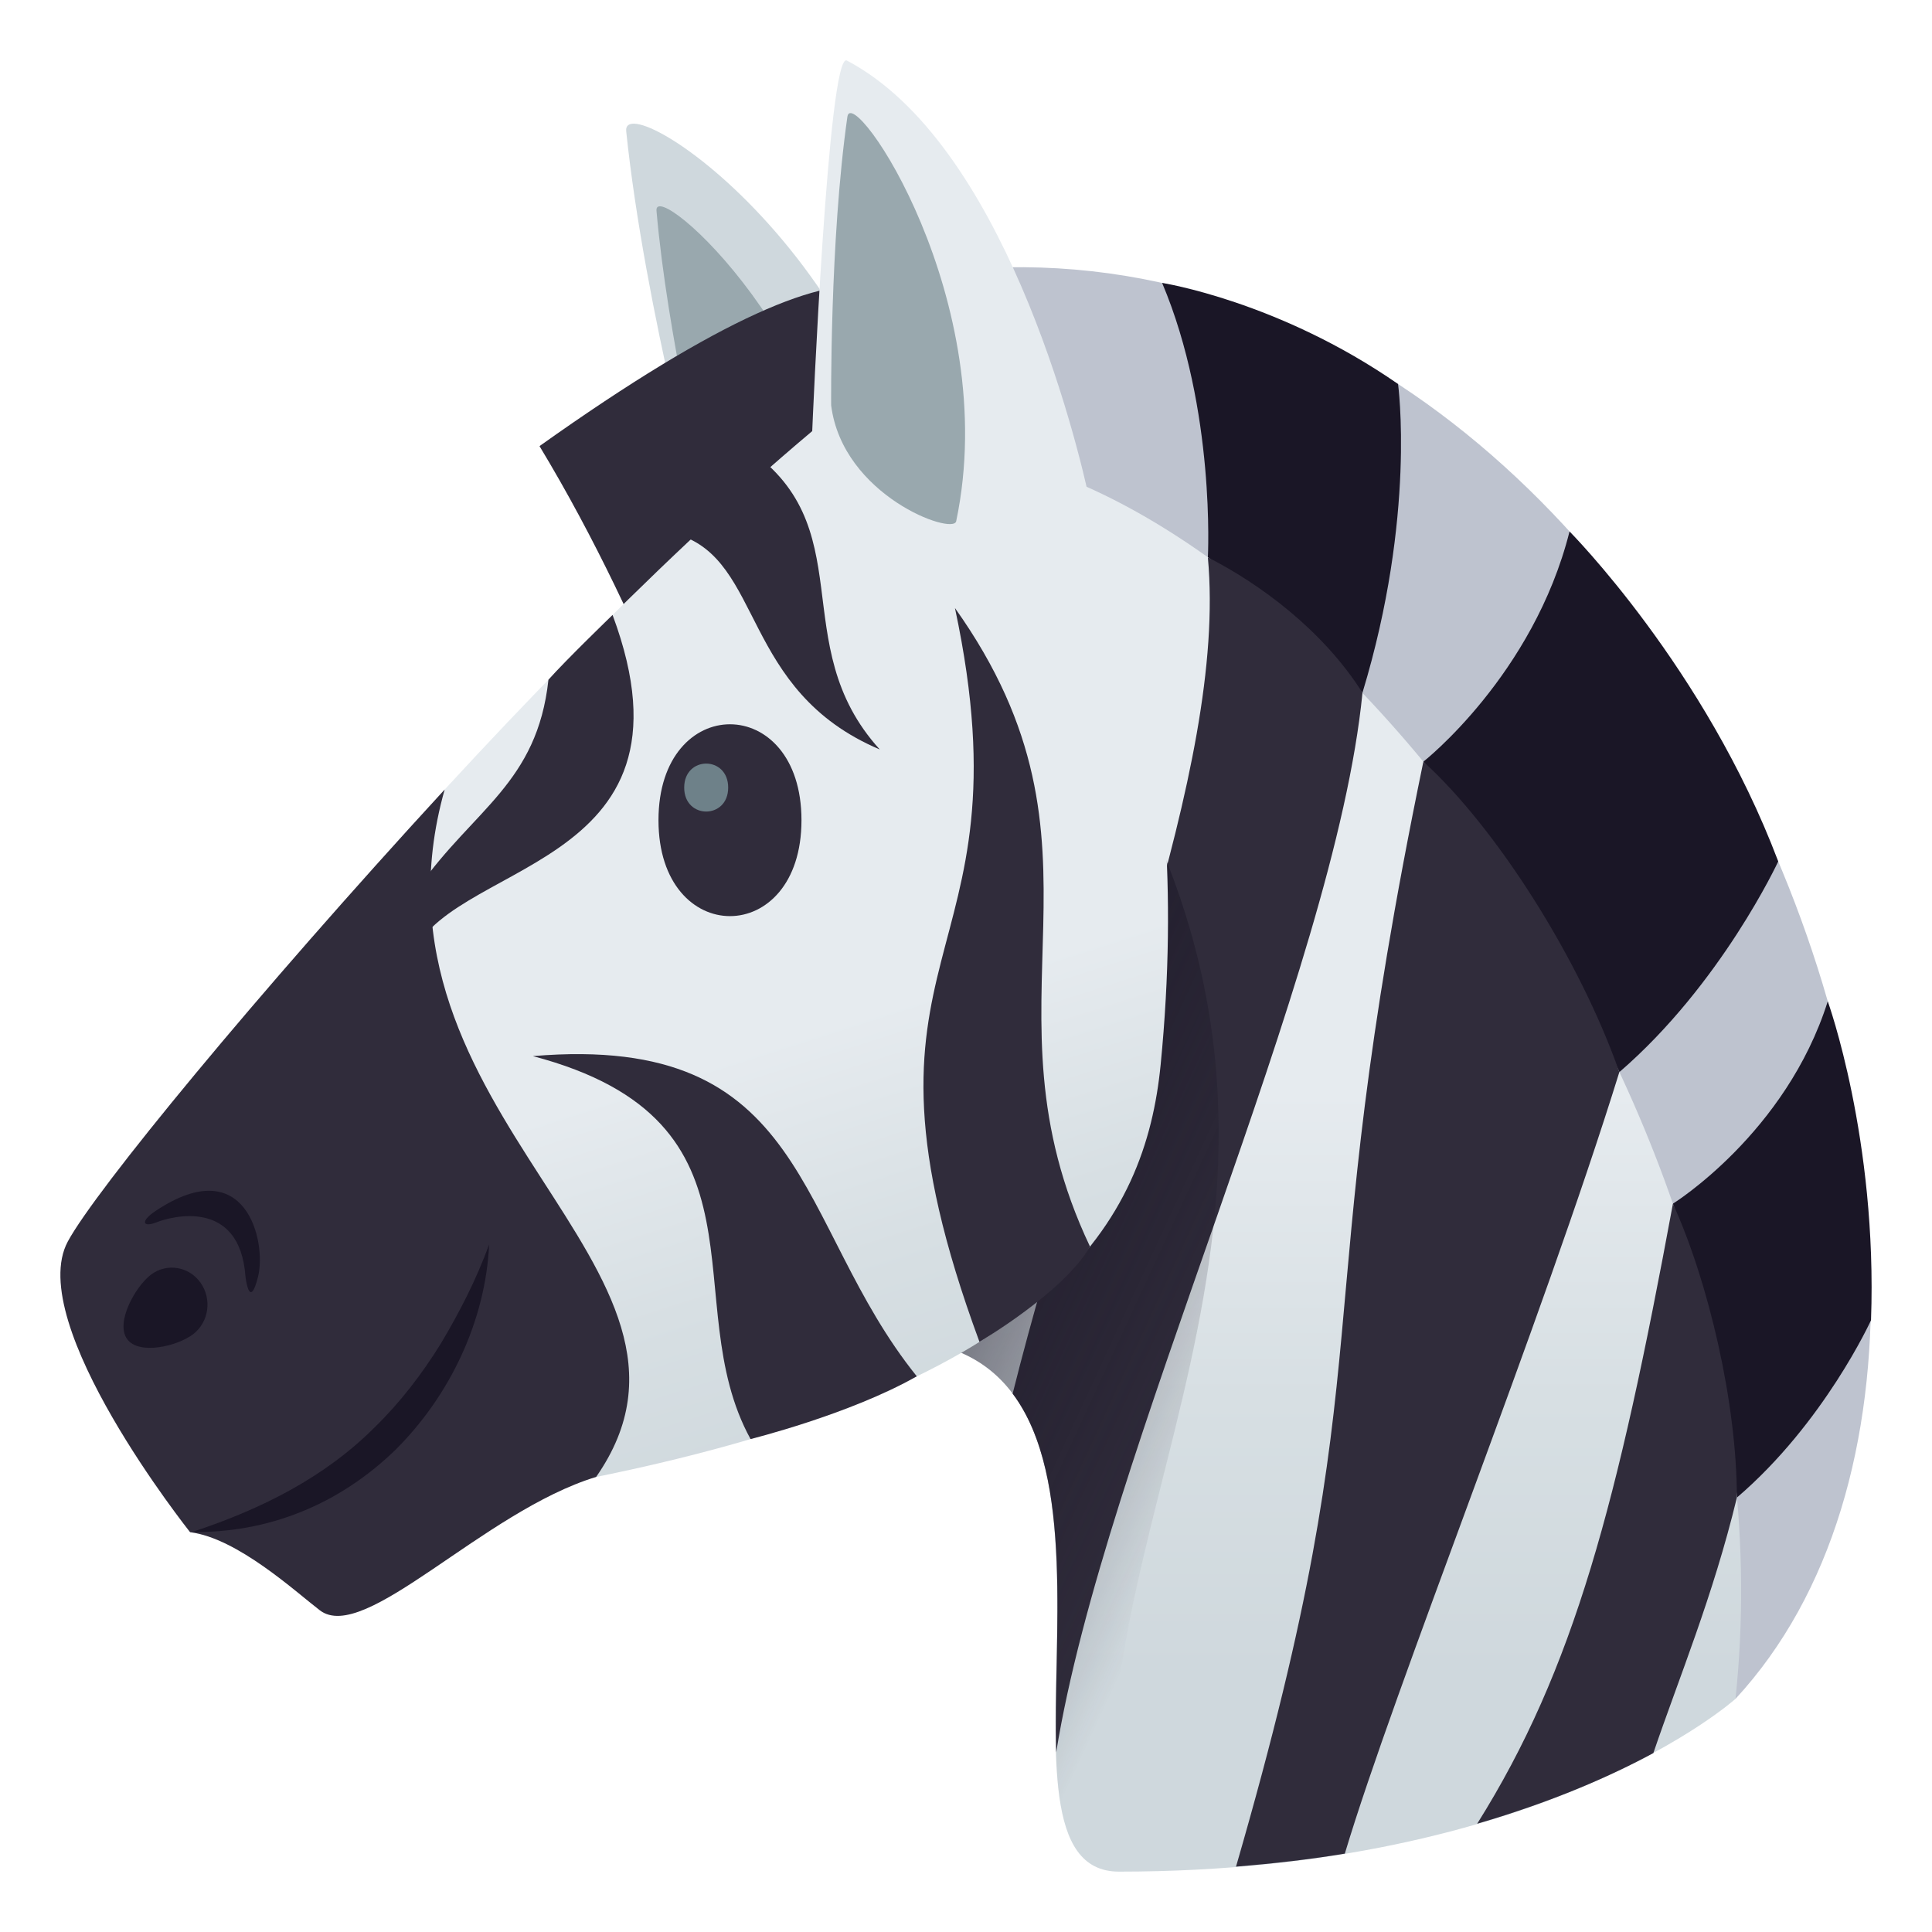 <?xml version="1.0" encoding="utf-8"?>
<!-- Generator: Adobe Illustrator 15.0.0, SVG Export Plug-In . SVG Version: 6.00 Build 0)  -->
<!DOCTYPE svg PUBLIC "-//W3C//DTD SVG 1.1//EN" "http://www.w3.org/Graphics/SVG/1.1/DTD/svg11.dtd">
<svg version="1.1" id="Layer_1" xmlns:x="http://ns.adobe.com/Extensibility/1.0/" xmlns:i="http://ns.adobe.com/AdobeIllustrator/10.0/" xmlns:graph="http://ns.adobe.com/Graphs/1.0/"
	 xmlns="http://www.w3.org/2000/svg" xmlns:xlink="http://www.w3.org/1999/xlink" xmlns:a="http://ns.adobe.com/AdobeSVGViewerExtensions/3.0/"
	 x="0px" y="0px" width="64px" height="64px" viewBox="0 0 64 64" enable-background="new 0 0 64 64" xml:space="preserve">
<path fill="#BEC3CF" d="M27.985,9.579c2.127,3.259,24.487,41.865,29.505,46.699C70.342,42.37,54.091,3.037,27.985,9.579z"/>
<path fill="#CFD8DD" d="M20.744,4.352C20.571,2.72,30.24,9.036,30.63,19.877c0.033,0.696-4.501,0.056-7.271-2.363
	C23.359,17.514,21.363,10.275,20.744,4.352z"/>
<path fill="#99A8AE" d="M21.747,6.981c-0.099-1.146,6.361,4.532,6.521,12.044c0.016,0.482-3.036-0.583-4.883-2.627
	C23.385,16.398,22.108,11.143,21.747,6.981z"/>
<path fill="#1A1626" d="M51.993,17.606c-1.2,4.765-4.842,7.625-4.842,7.625l6.492,10.284c3.377-2.912,5.263-6.979,5.263-6.979
	C56.484,22.121,51.993,17.606,51.993,17.606z"/>
<path fill="#1A1626" d="M60.547,33.17c-1.383,4.377-5.129,6.703-5.129,6.703l2.117,9.738c2.897-2.477,4.445-5.877,4.445-5.877
	C62.195,37.734,60.547,33.17,60.547,33.17z"/>
<path fill="#1A1626" d="M40.012,18.464c0,0,0.263-4.886-1.515-9.092c0,0,3.86,0.602,7.815,3.349c0,0,0.604,4.357-1.179,10.228
	L40.012,18.464z"/>
<path fill="#302C3B" d="M23.715,27.601c0,0,18.324-30.021-5.843-12.823C21.606,20.956,23.715,27.601,23.715,27.601z"/>
<linearGradient id="SVGID_1_" gradientUnits="userSpaceOnUse" x1="43.41" y1="62" x2="43.41" y2="36.171">
	<stop  offset="0.255" style="stop-color:#CFD8DD"/>
	<stop  offset="0.609" style="stop-color:#D7DFE3"/>
	<stop  offset="1" style="stop-color:#E6EBEF"/>
	<a:midPointStop  offset="0.255" style="stop-color:#CFD8DD"/>
	<a:midPointStop  offset="0.61" style="stop-color:#CFD8DD"/>
	<a:midPointStop  offset="1" style="stop-color:#E6EBEF"/>
</linearGradient>
<path fill="url(#SVGID_1_)" d="M31.651,14.953c-5.264,8.905-0.605,29.596-0.605,29.596C38.564,46.361,32.113,62,37.066,62
	c14.06,0,20.424-5.723,20.424-5.723C59.659,35.846,42.464,15.707,31.651,14.953z"/>
<path fill="#302C3B" d="M55.418,39.873c-1.831,9.91-3.268,15.417-6.485,20.541c2.502-0.728,4.45-1.59,5.837-2.342
	c0.845-2.487,1.974-5.179,2.766-8.461C57.535,46.496,56.607,42.496,55.418,39.873z"/>
<path fill="#302C3B" d="M47.151,25.23c-3.976,19.229-1.173,19.224-6.206,36.604c1.276-0.103,2.482-0.244,3.604-0.43
	c1.661-5.543,6.509-17.551,9.094-25.89C52.317,31.746,49.555,27.412,47.151,25.23z"/>
<path fill="#302C3B" d="M40.012,18.464c0.651,7.05-3.862,17.295-6.467,27.703c2.08,2.77,1.327,8.161,1.443,11.881
	c1.592-9.896,9.226-25.745,10.146-35.099C43.821,20.871,41.718,19.329,40.012,18.464z"/>
<linearGradient id="SVGID_2_" gradientUnits="userSpaceOnUse" x1="31.305" y1="41.244" x2="41.513" y2="45.962">
	<stop  offset="0" style="stop-color:#1A1626;stop-opacity:0.6"/>
	<stop  offset="1" style="stop-color:#1A1626;stop-opacity:0"/>
	<a:midPointStop  offset="0" style="stop-color:#1A1626;stop-opacity:0.6"/>
	<a:midPointStop  offset="0.61" style="stop-color:#1A1626;stop-opacity:0.6"/>
	<a:midPointStop  offset="1" style="stop-color:#1A1626;stop-opacity:0"/>
</linearGradient>
<path fill="url(#SVGID_2_)" d="M37.372,25.76c-9.696-0.786-6.327,18.789-6.327,18.789C38.564,46.361,32.113,62,37.066,62
	C35.209,50.822,45.11,40.463,37.372,25.76z"/>
<linearGradient id="SVGID_3_" gradientUnits="userSpaceOnUse" x1="27.153" y1="54.452" x2="21.224" y2="35.937">
	<stop  offset="0.255" style="stop-color:#CFD8DD"/>
	<stop  offset="0.609" style="stop-color:#D7DFE3"/>
	<stop  offset="1" style="stop-color:#E6EBEF"/>
	<a:midPointStop  offset="0.255" style="stop-color:#CFD8DD"/>
	<a:midPointStop  offset="0.61" style="stop-color:#CFD8DD"/>
	<a:midPointStop  offset="1" style="stop-color:#E6EBEF"/>
</linearGradient>
<path fill="url(#SVGID_3_)" d="M36.146,16.813C35.649,14.382,33.2,4.71,28.054,2.006c-0.622-0.327-1.148,12.275-1.148,12.275
	c-10.703,8.997-22.93,24.1-24.402,26.829c-1.461,2.708,3.793,9.646,3.793,9.646c1.573,0.201,3.533,1.646,4.335,2.261
	c1.482,1.141,5.081-3.273,9.116-4.091c15.185-3.085,18.195-8.528,18.7-13.657C39.627,23.313,36.146,16.813,36.146,16.813z"/>
<path fill="#302C3B" d="M14.73,26.155C8.47,32.961,3.16,39.432,2.247,41.125c-1.462,2.708,4.05,9.63,4.05,9.63
	c1.573,0.201,3.493,1.972,4.296,2.587c1.481,1.142,5.422-3.281,9.155-4.417C24.578,41.992,11.682,36.967,14.73,26.155z"/>
<path fill="#1A1626" d="M6.398,44.197c-0.524,0.401-1.803,0.701-2.189,0.158c-0.388-0.544,0.267-1.727,0.788-2.127
	c0.521-0.397,1.259-0.282,1.644,0.261C7.029,43.031,6.919,43.799,6.398,44.197z"/>
<path fill="#1A1626" d="M16.203,41.225c-0.119,2.521-1.291,4.996-3.092,6.792c-0.915,0.892-1.987,1.607-3.146,2.069
	c-1.155,0.467-2.387,0.682-3.598,0.662c2.309-0.759,4.406-1.82,6.057-3.479c0.832-0.812,1.554-1.75,2.181-2.764
	C15.216,43.48,15.774,42.399,16.203,41.225z"/>
<path fill="#99A8AE" d="M28.071,3.865c0.163-1.138,5.143,6.075,3.604,13.402c-0.098,0.473-3.761-0.838-4.142-3.839
	C27.534,13.428,27.482,7.994,28.071,3.865z"/>
<path fill="#1A1626" d="M5.164,40.107c-0.532,0.352-0.438,0.569,0.028,0.381c0.468-0.188,2.749-0.813,2.939,1.794
	c0,0,0.129,1.167,0.418,0.009C8.835,41.126,8.152,38.123,5.164,40.107z"/>
<path fill="#302C3B" d="M26.55,27.17c0,4.237-4.737,4.237-4.737,0S26.55,22.934,26.55,27.17z"/>
<path fill="#6E8189" d="M24.122,26.09c0,1.058-1.457,1.058-1.457,0C22.665,25.03,24.122,25.03,24.122,26.09z"/>
<path fill="#302C3B" d="M31.634,20.142c2.598,12.155-4.102,10.999,0.812,24.309c0,0,2.797-1.644,3.662-3.156
	C32.252,33.17,37.325,28.141,31.634,20.142z"/>
<path fill="#302C3B" d="M30.37,45.592c-4.087-5.076-3.499-11.389-12.718-10.607c8.205,2.162,4.702,8.125,7.211,12.686
	C24.863,47.67,28.138,46.859,30.37,45.592z"/>
<path fill="#302C3B" d="M22.44,17.702c2.862,0.848,2.093,5.173,6.703,7.125c-3.186-3.507-0.478-7.437-4.538-10.068
	C23.51,15.965,22.44,17.702,22.44,17.702z"/>
<path fill="#302C3B" d="M13.576,31.854c1.022-3.397,9.93-2.854,6.716-11.483c0,0-1.573,1.521-2.124,2.146
	c-0.372,3.424-2.479,4.292-4.292,6.867C13.556,29.835,13.576,31.854,13.576,31.854z"/>
</svg>
